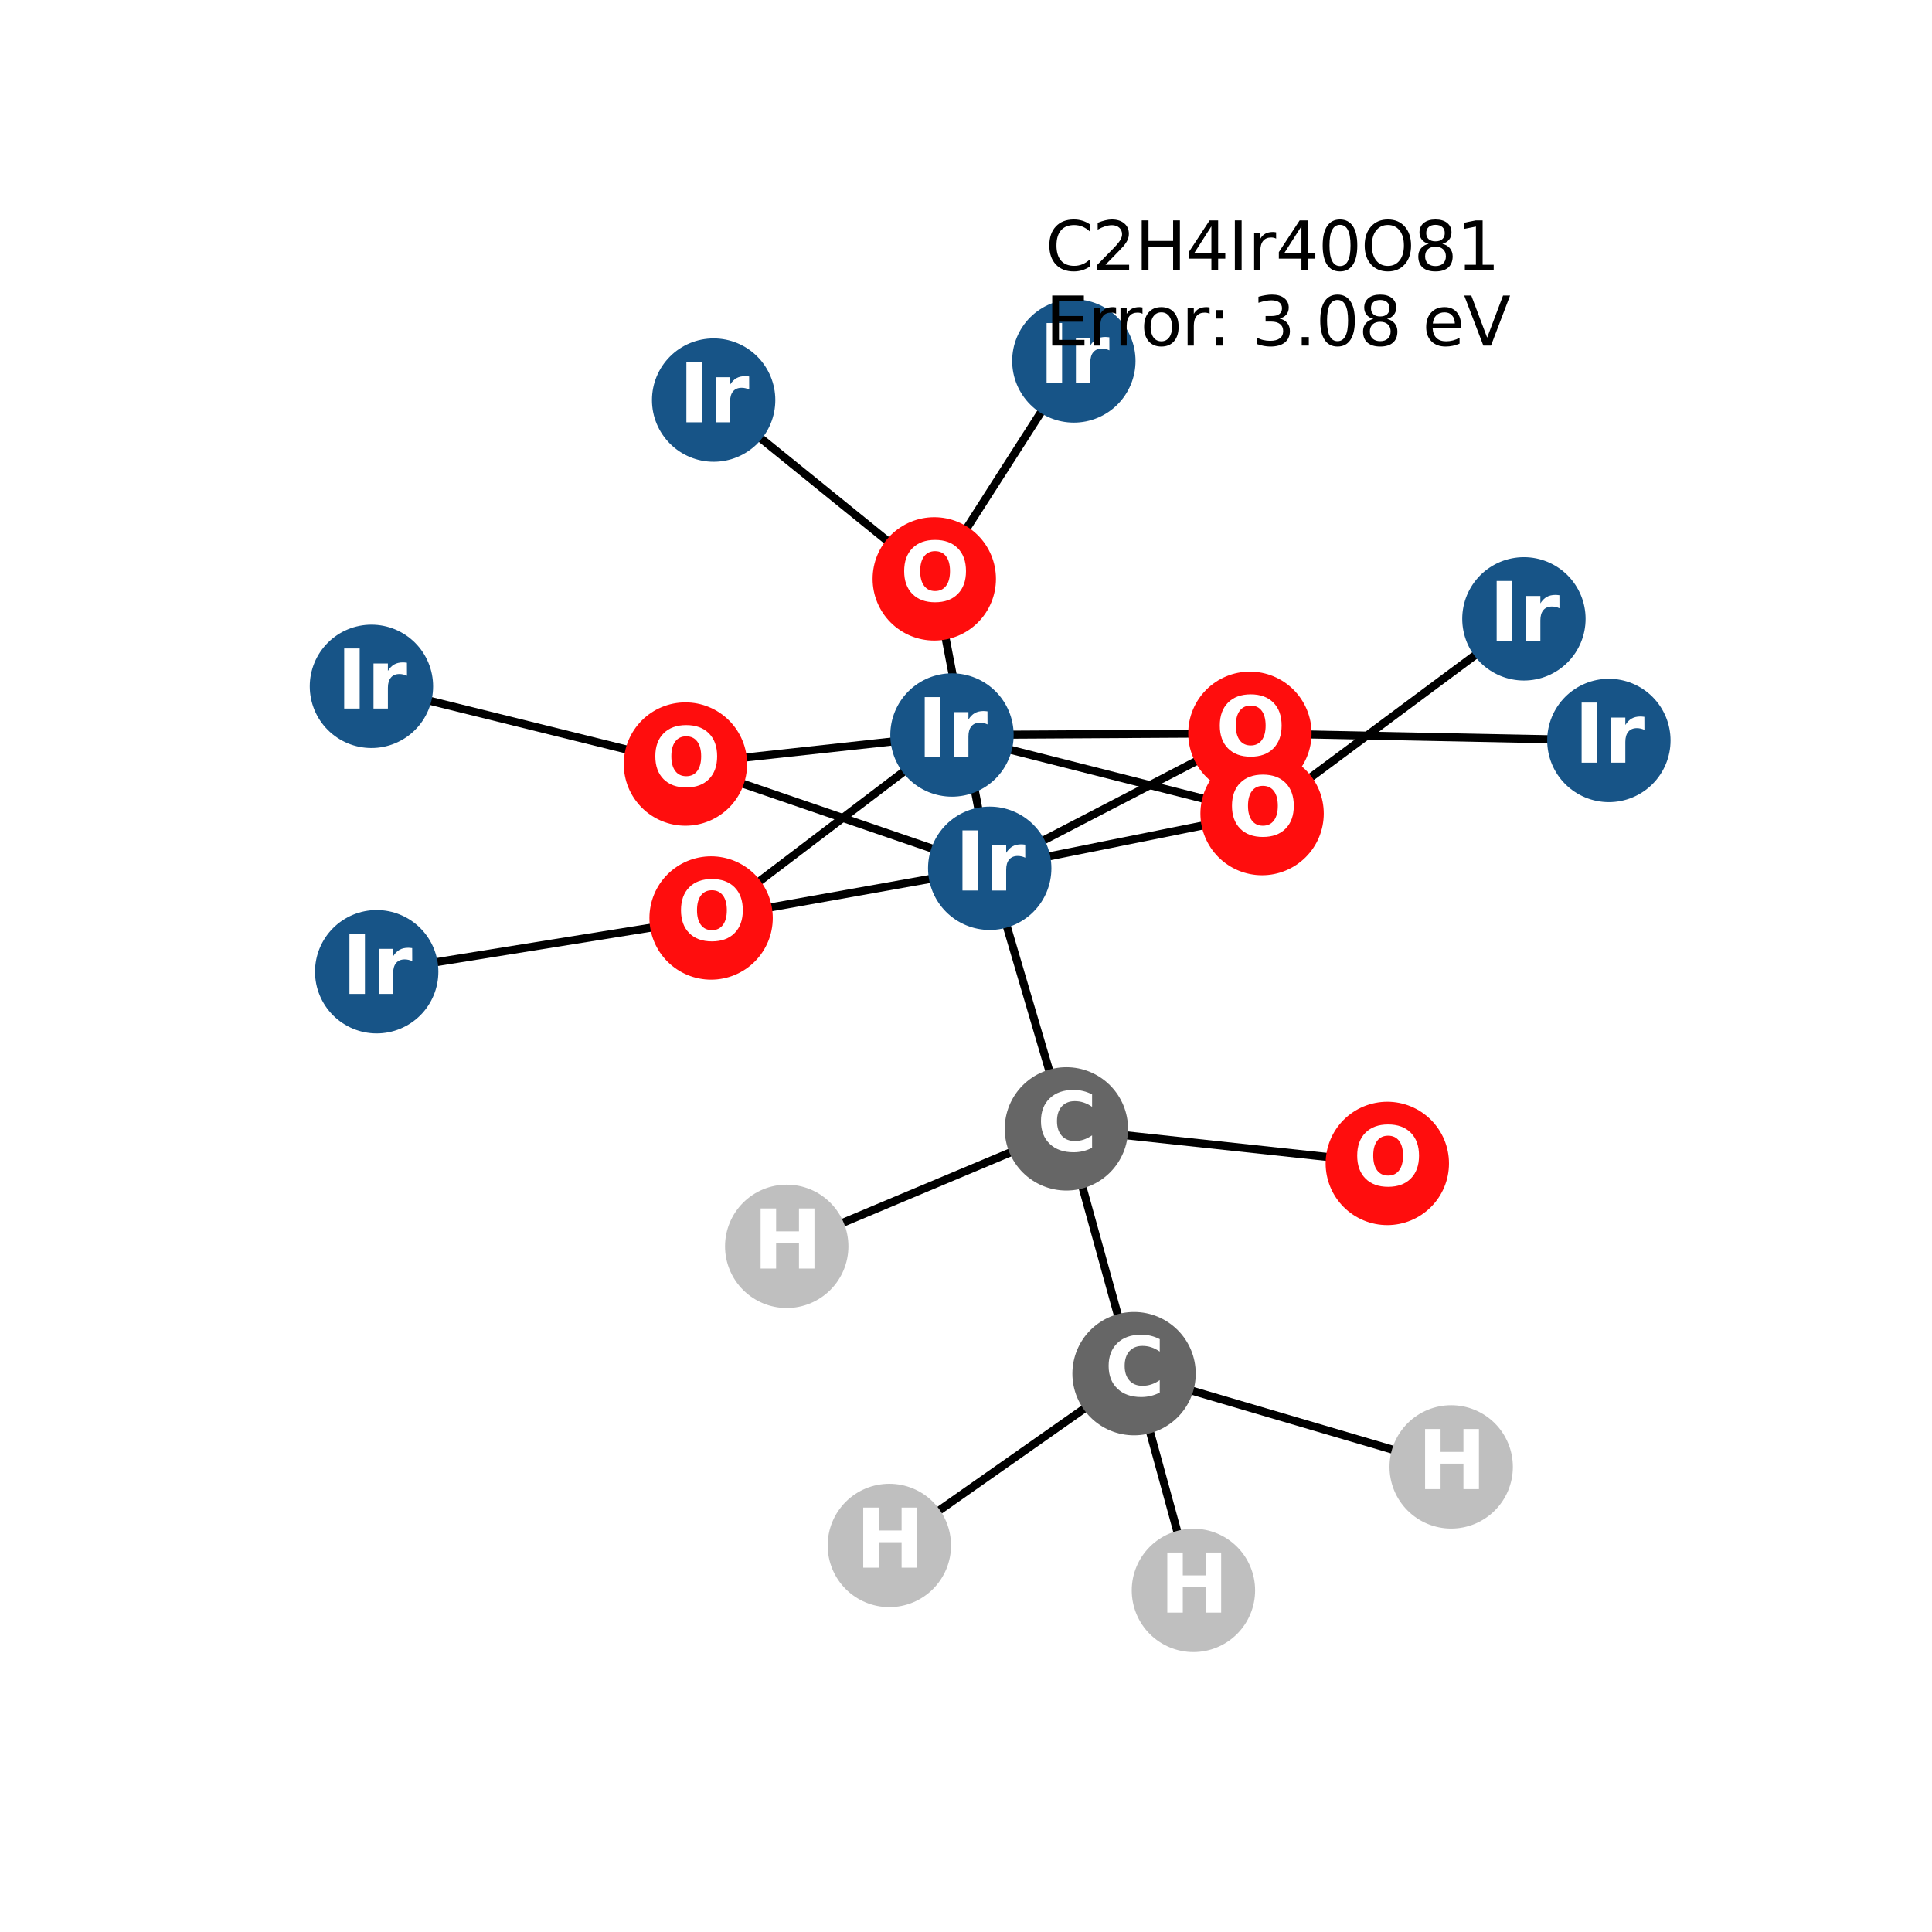 <?xml version="1.0" encoding="utf-8" standalone="no"?>
<!DOCTYPE svg PUBLIC "-//W3C//DTD SVG 1.1//EN"
  "http://www.w3.org/Graphics/SVG/1.1/DTD/svg11.dtd">
<svg xmlns:xlink="http://www.w3.org/1999/xlink" width="288pt" height="288pt" viewBox="0 0 288 288" xmlns="http://www.w3.org/2000/svg" version="1.1">
 <defs>
  <style type="text/css">*{stroke-linejoin: round; stroke-linecap: butt}</style>
 </defs>
 <g id="figure_1">
  <g id="patch_1">
   <path d="M 0 288 
L 288 288 
L 288 0 
L 0 0 
z
" style="fill: #ffffff"/>
  </g>
  <g id="axes_1">
   <g id="LineCollection_1">
    <path d="M 141.909 109.564 
L 188.137 121.279 
" clip-path="url(#p5e51f72512)" style="fill: none; stroke: #000000; stroke-width: 1.2"/>
    <path d="M 141.909 109.564 
L 186.321 109.313 
" clip-path="url(#p5e51f72512)" style="fill: none; stroke: #000000; stroke-width: 1.2"/>
    <path d="M 141.909 109.564 
L 106.003 136.844 
" clip-path="url(#p5e51f72512)" style="fill: none; stroke: #000000; stroke-width: 1.2"/>
    <path d="M 141.909 109.564 
L 102.176 113.896 
" clip-path="url(#p5e51f72512)" style="fill: none; stroke: #000000; stroke-width: 1.2"/>
    <path d="M 160.076 53.804 
L 139.271 86.292 
" clip-path="url(#p5e51f72512)" style="fill: none; stroke: #000000; stroke-width: 1.2"/>
    <path d="M 239.831 110.379 
L 186.321 109.313 
" clip-path="url(#p5e51f72512)" style="fill: none; stroke: #000000; stroke-width: 1.2"/>
    <path d="M 227.167 92.25 
L 188.137 121.279 
" clip-path="url(#p5e51f72512)" style="fill: none; stroke: #000000; stroke-width: 1.2"/>
    <path d="M 139.271 86.292 
L 147.536 129.434 
" clip-path="url(#p5e51f72512)" style="fill: none; stroke: #000000; stroke-width: 1.2"/>
    <path d="M 139.271 86.292 
L 106.381 59.642 
" clip-path="url(#p5e51f72512)" style="fill: none; stroke: #000000; stroke-width: 1.2"/>
    <path d="M 147.536 129.434 
L 188.137 121.279 
" clip-path="url(#p5e51f72512)" style="fill: none; stroke: #000000; stroke-width: 1.2"/>
    <path d="M 147.536 129.434 
L 186.321 109.313 
" clip-path="url(#p5e51f72512)" style="fill: none; stroke: #000000; stroke-width: 1.2"/>
    <path d="M 147.536 129.434 
L 106.003 136.844 
" clip-path="url(#p5e51f72512)" style="fill: none; stroke: #000000; stroke-width: 1.2"/>
    <path d="M 147.536 129.434 
L 102.176 113.896 
" clip-path="url(#p5e51f72512)" style="fill: none; stroke: #000000; stroke-width: 1.2"/>
    <path d="M 147.536 129.434 
L 158.965 168.28 
" clip-path="url(#p5e51f72512)" style="fill: none; stroke: #000000; stroke-width: 1.2"/>
    <path d="M 55.369 102.312 
L 102.176 113.896 
" clip-path="url(#p5e51f72512)" style="fill: none; stroke: #000000; stroke-width: 1.2"/>
    <path d="M 106.003 136.844 
L 56.152 144.853 
" clip-path="url(#p5e51f72512)" style="fill: none; stroke: #000000; stroke-width: 1.2"/>
    <path d="M 158.965 168.28 
L 169.052 204.768 
" clip-path="url(#p5e51f72512)" style="fill: none; stroke: #000000; stroke-width: 1.2"/>
    <path d="M 158.965 168.28 
L 117.275 185.789 
" clip-path="url(#p5e51f72512)" style="fill: none; stroke: #000000; stroke-width: 1.2"/>
    <path d="M 158.965 168.28 
L 206.804 173.43 
" clip-path="url(#p5e51f72512)" style="fill: none; stroke: #000000; stroke-width: 1.2"/>
    <path d="M 169.052 204.768 
L 132.573 230.378 
" clip-path="url(#p5e51f72512)" style="fill: none; stroke: #000000; stroke-width: 1.2"/>
    <path d="M 169.052 204.768 
L 177.901 237.076 
" clip-path="url(#p5e51f72512)" style="fill: none; stroke: #000000; stroke-width: 1.2"/>
    <path d="M 169.052 204.768 
L 216.326 218.668 
" clip-path="url(#p5e51f72512)" style="fill: none; stroke: #000000; stroke-width: 1.2"/>
   </g>
   <g id="PathCollection_1">
    <defs>
     <path id="C0_0_992a5a5e22" d="M 0 8.944 
C 2.372 8.944 4.647 8.002 6.325 6.325 
C 8.002 4.647 8.944 2.372 8.944 -0 
C 8.944 -2.372 8.002 -4.647 6.325 -6.325 
C 4.647 -8.002 2.372 -8.944 0 -8.944 
C -2.372 -8.944 -4.647 -8.002 -6.325 -6.325 
C -8.002 -4.647 -8.944 -2.372 -8.944 0 
C -8.944 2.372 -8.002 4.647 -6.325 6.325 
C -4.647 8.002 -2.372 8.944 0 8.944 
z
"/>
    </defs>
    <g clip-path="url(#p5e51f72512)">
     <use xlink:href="#C0_0_992a5a5e22" x="141.909" y="109.564" style="fill: #175487; stroke: #175487; stroke-width: 0.5"/>
    </g>
    <g clip-path="url(#p5e51f72512)">
     <use xlink:href="#C0_0_992a5a5e22" x="160.076" y="53.804" style="fill: #175487; stroke: #175487; stroke-width: 0.5"/>
    </g>
    <g clip-path="url(#p5e51f72512)">
     <use xlink:href="#C0_0_992a5a5e22" x="239.831" y="110.379" style="fill: #175487; stroke: #175487; stroke-width: 0.5"/>
    </g>
    <g clip-path="url(#p5e51f72512)">
     <use xlink:href="#C0_0_992a5a5e22" x="227.167" y="92.25" style="fill: #175487; stroke: #175487; stroke-width: 0.5"/>
    </g>
    <g clip-path="url(#p5e51f72512)">
     <use xlink:href="#C0_0_992a5a5e22" x="139.271" y="86.292" style="fill: #ff0d0d; stroke: #ff0d0d; stroke-width: 0.5"/>
    </g>
    <g clip-path="url(#p5e51f72512)">
     <use xlink:href="#C0_0_992a5a5e22" x="147.536" y="129.434" style="fill: #175487; stroke: #175487; stroke-width: 0.5"/>
    </g>
    <g clip-path="url(#p5e51f72512)">
     <use xlink:href="#C0_0_992a5a5e22" x="106.381" y="59.642" style="fill: #175487; stroke: #175487; stroke-width: 0.5"/>
    </g>
    <g clip-path="url(#p5e51f72512)">
     <use xlink:href="#C0_0_992a5a5e22" x="55.369" y="102.312" style="fill: #175487; stroke: #175487; stroke-width: 0.5"/>
    </g>
    <g clip-path="url(#p5e51f72512)">
     <use xlink:href="#C0_0_992a5a5e22" x="106.003" y="136.844" style="fill: #ff0d0d; stroke: #ff0d0d; stroke-width: 0.5"/>
    </g>
    <g clip-path="url(#p5e51f72512)">
     <use xlink:href="#C0_0_992a5a5e22" x="102.176" y="113.896" style="fill: #ff0d0d; stroke: #ff0d0d; stroke-width: 0.5"/>
    </g>
    <g clip-path="url(#p5e51f72512)">
     <use xlink:href="#C0_0_992a5a5e22" x="56.152" y="144.853" style="fill: #175487; stroke: #175487; stroke-width: 0.5"/>
    </g>
    <g clip-path="url(#p5e51f72512)">
     <use xlink:href="#C0_0_992a5a5e22" x="186.321" y="109.313" style="fill: #ff0d0d; stroke: #ff0d0d; stroke-width: 0.5"/>
    </g>
    <g clip-path="url(#p5e51f72512)">
     <use xlink:href="#C0_0_992a5a5e22" x="188.137" y="121.279" style="fill: #ff0d0d; stroke: #ff0d0d; stroke-width: 0.5"/>
    </g>
    <g clip-path="url(#p5e51f72512)">
     <use xlink:href="#C0_0_992a5a5e22" x="158.965" y="168.28" style="fill: #666666; stroke: #666666; stroke-width: 0.5"/>
    </g>
    <g clip-path="url(#p5e51f72512)">
     <use xlink:href="#C0_0_992a5a5e22" x="169.052" y="204.768" style="fill: #666666; stroke: #666666; stroke-width: 0.5"/>
    </g>
    <g clip-path="url(#p5e51f72512)">
     <use xlink:href="#C0_0_992a5a5e22" x="117.275" y="185.789" style="fill: #bfbfbf; stroke: #bfbfbf; stroke-width: 0.5"/>
    </g>
    <g clip-path="url(#p5e51f72512)">
     <use xlink:href="#C0_0_992a5a5e22" x="132.573" y="230.378" style="fill: #bfbfbf; stroke: #bfbfbf; stroke-width: 0.5"/>
    </g>
    <g clip-path="url(#p5e51f72512)">
     <use xlink:href="#C0_0_992a5a5e22" x="177.901" y="237.076" style="fill: #bfbfbf; stroke: #bfbfbf; stroke-width: 0.5"/>
    </g>
    <g clip-path="url(#p5e51f72512)">
     <use xlink:href="#C0_0_992a5a5e22" x="216.326" y="218.668" style="fill: #bfbfbf; stroke: #bfbfbf; stroke-width: 0.5"/>
    </g>
    <g clip-path="url(#p5e51f72512)">
     <use xlink:href="#C0_0_992a5a5e22" x="206.804" y="173.43" style="fill: #ff0d0d; stroke: #ff0d0d; stroke-width: 0.5"/>
    </g>
   </g>
   <g id="text_1">
    <g clip-path="url(#p5e51f72512)">
     <!-- Ir -->
     <g style="fill: #ffffff" transform="translate(136.718 112.875) scale(0.12 -0.12)">
      <defs>
       <path id="DejaVuSans-Bold-49" d="M 588 4666 
L 1791 4666 
L 1791 0 
L 588 0 
L 588 4666 
z
" transform="scale(0.016)"/>
       <path id="DejaVuSans-Bold-72" d="M 3138 2547 
Q 2991 2616 2845 2648 
Q 2700 2681 2553 2681 
Q 2122 2681 1889 2404 
Q 1656 2128 1656 1613 
L 1656 0 
L 538 0 
L 538 3500 
L 1656 3500 
L 1656 2925 
Q 1872 3269 2151 3426 
Q 2431 3584 2822 3584 
Q 2878 3584 2943 3579 
Q 3009 3575 3134 3559 
L 3138 2547 
z
" transform="scale(0.016)"/>
      </defs>
      <use xlink:href="#DejaVuSans-Bold-49"/>
      <use xlink:href="#DejaVuSans-Bold-72" transform="translate(37.207 0)"/>
     </g>
    </g>
   </g>
   <g id="text_2">
    <g clip-path="url(#p5e51f72512)">
     <!-- Ir -->
     <g style="fill: #ffffff" transform="translate(154.885 57.115) scale(0.12 -0.12)">
      <use xlink:href="#DejaVuSans-Bold-49"/>
      <use xlink:href="#DejaVuSans-Bold-72" transform="translate(37.207 0)"/>
     </g>
    </g>
   </g>
   <g id="text_3">
    <g clip-path="url(#p5e51f72512)">
     <!-- Ir -->
     <g style="fill: #ffffff" transform="translate(234.64 113.69) scale(0.12 -0.12)">
      <use xlink:href="#DejaVuSans-Bold-49"/>
      <use xlink:href="#DejaVuSans-Bold-72" transform="translate(37.207 0)"/>
     </g>
    </g>
   </g>
   <g id="text_4">
    <g clip-path="url(#p5e51f72512)">
     <!-- Ir -->
     <g style="fill: #ffffff" transform="translate(221.976 95.561) scale(0.12 -0.12)">
      <use xlink:href="#DejaVuSans-Bold-49"/>
      <use xlink:href="#DejaVuSans-Bold-72" transform="translate(37.207 0)"/>
     </g>
    </g>
   </g>
   <g id="text_5">
    <g clip-path="url(#p5e51f72512)">
     <!-- O -->
     <g style="fill: #ffffff" transform="translate(134.17 89.604) scale(0.12 -0.12)">
      <defs>
       <path id="DejaVuSans-Bold-4f" d="M 2719 3878 
Q 2169 3878 1866 3472 
Q 1563 3066 1563 2328 
Q 1563 1594 1866 1187 
Q 2169 781 2719 781 
Q 3272 781 3575 1187 
Q 3878 1594 3878 2328 
Q 3878 3066 3575 3472 
Q 3272 3878 2719 3878 
z
M 2719 4750 
Q 3844 4750 4481 4106 
Q 5119 3463 5119 2328 
Q 5119 1197 4481 553 
Q 3844 -91 2719 -91 
Q 1597 -91 958 553 
Q 319 1197 319 2328 
Q 319 3463 958 4106 
Q 1597 4750 2719 4750 
z
" transform="scale(0.016)"/>
      </defs>
      <use xlink:href="#DejaVuSans-Bold-4f"/>
     </g>
    </g>
   </g>
   <g id="text_6">
    <g clip-path="url(#p5e51f72512)">
     <!-- Ir -->
     <g style="fill: #ffffff" transform="translate(142.345 132.745) scale(0.12 -0.12)">
      <use xlink:href="#DejaVuSans-Bold-49"/>
      <use xlink:href="#DejaVuSans-Bold-72" transform="translate(37.207 0)"/>
     </g>
    </g>
   </g>
   <g id="text_7">
    <g clip-path="url(#p5e51f72512)">
     <!-- Ir -->
     <g style="fill: #ffffff" transform="translate(101.19 62.953) scale(0.12 -0.12)">
      <use xlink:href="#DejaVuSans-Bold-49"/>
      <use xlink:href="#DejaVuSans-Bold-72" transform="translate(37.207 0)"/>
     </g>
    </g>
   </g>
   <g id="text_8">
    <g clip-path="url(#p5e51f72512)">
     <!-- Ir -->
     <g style="fill: #ffffff" transform="translate(50.178 105.623) scale(0.12 -0.12)">
      <use xlink:href="#DejaVuSans-Bold-49"/>
      <use xlink:href="#DejaVuSans-Bold-72" transform="translate(37.207 0)"/>
     </g>
    </g>
   </g>
   <g id="text_9">
    <g clip-path="url(#p5e51f72512)">
     <!-- O -->
     <g style="fill: #ffffff" transform="translate(100.902 140.155) scale(0.12 -0.12)">
      <use xlink:href="#DejaVuSans-Bold-4f"/>
     </g>
    </g>
   </g>
   <g id="text_10">
    <g clip-path="url(#p5e51f72512)">
     <!-- O -->
     <g style="fill: #ffffff" transform="translate(97.075 117.207) scale(0.12 -0.12)">
      <use xlink:href="#DejaVuSans-Bold-4f"/>
     </g>
    </g>
   </g>
   <g id="text_11">
    <g clip-path="url(#p5e51f72512)">
     <!-- Ir -->
     <g style="fill: #ffffff" transform="translate(50.961 148.164) scale(0.12 -0.12)">
      <use xlink:href="#DejaVuSans-Bold-49"/>
      <use xlink:href="#DejaVuSans-Bold-72" transform="translate(37.207 0)"/>
     </g>
    </g>
   </g>
   <g id="text_12">
    <g clip-path="url(#p5e51f72512)">
     <!-- O -->
     <g style="fill: #ffffff" transform="translate(181.22 112.624) scale(0.12 -0.12)">
      <use xlink:href="#DejaVuSans-Bold-4f"/>
     </g>
    </g>
   </g>
   <g id="text_13">
    <g clip-path="url(#p5e51f72512)">
     <!-- O -->
     <g style="fill: #ffffff" transform="translate(183.036 124.59) scale(0.12 -0.12)">
      <use xlink:href="#DejaVuSans-Bold-4f"/>
     </g>
    </g>
   </g>
   <g id="text_14">
    <g clip-path="url(#p5e51f72512)">
     <!-- C -->
     <g style="fill: #ffffff" transform="translate(154.562 171.591) scale(0.12 -0.12)">
      <defs>
       <path id="DejaVuSans-Bold-43" d="M 4288 256 
Q 3956 84 3597 -3 
Q 3238 -91 2847 -91 
Q 1681 -91 1000 561 
Q 319 1213 319 2328 
Q 319 3447 1000 4098 
Q 1681 4750 2847 4750 
Q 3238 4750 3597 4662 
Q 3956 4575 4288 4403 
L 4288 3438 
Q 3953 3666 3628 3772 
Q 3303 3878 2944 3878 
Q 2300 3878 1931 3465 
Q 1563 3053 1563 2328 
Q 1563 1606 1931 1193 
Q 2300 781 2944 781 
Q 3303 781 3628 887 
Q 3953 994 4288 1222 
L 4288 256 
z
" transform="scale(0.016)"/>
      </defs>
      <use xlink:href="#DejaVuSans-Bold-43"/>
     </g>
    </g>
   </g>
   <g id="text_15">
    <g clip-path="url(#p5e51f72512)">
     <!-- C -->
     <g style="fill: #ffffff" transform="translate(164.649 208.079) scale(0.12 -0.12)">
      <use xlink:href="#DejaVuSans-Bold-43"/>
     </g>
    </g>
   </g>
   <g id="text_16">
    <g clip-path="url(#p5e51f72512)">
     <!-- H -->
     <g style="fill: #ffffff" transform="translate(112.254 189.101) scale(0.12 -0.12)">
      <defs>
       <path id="DejaVuSans-Bold-48" d="M 588 4666 
L 1791 4666 
L 1791 2888 
L 3566 2888 
L 3566 4666 
L 4769 4666 
L 4769 0 
L 3566 0 
L 3566 1978 
L 1791 1978 
L 1791 0 
L 588 0 
L 588 4666 
z
" transform="scale(0.016)"/>
      </defs>
      <use xlink:href="#DejaVuSans-Bold-48"/>
     </g>
    </g>
   </g>
   <g id="text_17">
    <g clip-path="url(#p5e51f72512)">
     <!-- H -->
     <g style="fill: #ffffff" transform="translate(127.552 233.69) scale(0.12 -0.12)">
      <use xlink:href="#DejaVuSans-Bold-48"/>
     </g>
    </g>
   </g>
   <g id="text_18">
    <g clip-path="url(#p5e51f72512)">
     <!-- H -->
     <g style="fill: #ffffff" transform="translate(172.879 240.388) scale(0.12 -0.12)">
      <use xlink:href="#DejaVuSans-Bold-48"/>
     </g>
    </g>
   </g>
   <g id="text_19">
    <g clip-path="url(#p5e51f72512)">
     <!-- H -->
     <g style="fill: #ffffff" transform="translate(211.305 221.979) scale(0.12 -0.12)">
      <use xlink:href="#DejaVuSans-Bold-48"/>
     </g>
    </g>
   </g>
   <g id="text_20">
    <g clip-path="url(#p5e51f72512)">
     <!-- O -->
     <g style="fill: #ffffff" transform="translate(201.703 176.741) scale(0.12 -0.12)">
      <use xlink:href="#DejaVuSans-Bold-4f"/>
     </g>
    </g>
   </g>
   <g id="text_21">
    <!-- C2H4Ir40O81 -->
    <g transform="translate(155.846 40.317) scale(0.1 -0.1)">
     <defs>
      <path id="DejaVuSans-43" d="M 4122 4306 
L 4122 3641 
Q 3803 3938 3442 4084 
Q 3081 4231 2675 4231 
Q 1875 4231 1450 3742 
Q 1025 3253 1025 2328 
Q 1025 1406 1450 917 
Q 1875 428 2675 428 
Q 3081 428 3442 575 
Q 3803 722 4122 1019 
L 4122 359 
Q 3791 134 3420 21 
Q 3050 -91 2638 -91 
Q 1578 -91 968 557 
Q 359 1206 359 2328 
Q 359 3453 968 4101 
Q 1578 4750 2638 4750 
Q 3056 4750 3426 4639 
Q 3797 4528 4122 4306 
z
" transform="scale(0.016)"/>
      <path id="DejaVuSans-32" d="M 1228 531 
L 3431 531 
L 3431 0 
L 469 0 
L 469 531 
Q 828 903 1448 1529 
Q 2069 2156 2228 2338 
Q 2531 2678 2651 2914 
Q 2772 3150 2772 3378 
Q 2772 3750 2511 3984 
Q 2250 4219 1831 4219 
Q 1534 4219 1204 4116 
Q 875 4013 500 3803 
L 500 4441 
Q 881 4594 1212 4672 
Q 1544 4750 1819 4750 
Q 2544 4750 2975 4387 
Q 3406 4025 3406 3419 
Q 3406 3131 3298 2873 
Q 3191 2616 2906 2266 
Q 2828 2175 2409 1742 
Q 1991 1309 1228 531 
z
" transform="scale(0.016)"/>
      <path id="DejaVuSans-48" d="M 628 4666 
L 1259 4666 
L 1259 2753 
L 3553 2753 
L 3553 4666 
L 4184 4666 
L 4184 0 
L 3553 0 
L 3553 2222 
L 1259 2222 
L 1259 0 
L 628 0 
L 628 4666 
z
" transform="scale(0.016)"/>
      <path id="DejaVuSans-34" d="M 2419 4116 
L 825 1625 
L 2419 1625 
L 2419 4116 
z
M 2253 4666 
L 3047 4666 
L 3047 1625 
L 3713 1625 
L 3713 1100 
L 3047 1100 
L 3047 0 
L 2419 0 
L 2419 1100 
L 313 1100 
L 313 1709 
L 2253 4666 
z
" transform="scale(0.016)"/>
      <path id="DejaVuSans-49" d="M 628 4666 
L 1259 4666 
L 1259 0 
L 628 0 
L 628 4666 
z
" transform="scale(0.016)"/>
      <path id="DejaVuSans-72" d="M 2631 2963 
Q 2534 3019 2420 3045 
Q 2306 3072 2169 3072 
Q 1681 3072 1420 2755 
Q 1159 2438 1159 1844 
L 1159 0 
L 581 0 
L 581 3500 
L 1159 3500 
L 1159 2956 
Q 1341 3275 1631 3429 
Q 1922 3584 2338 3584 
Q 2397 3584 2469 3576 
Q 2541 3569 2628 3553 
L 2631 2963 
z
" transform="scale(0.016)"/>
      <path id="DejaVuSans-30" d="M 2034 4250 
Q 1547 4250 1301 3770 
Q 1056 3291 1056 2328 
Q 1056 1369 1301 889 
Q 1547 409 2034 409 
Q 2525 409 2770 889 
Q 3016 1369 3016 2328 
Q 3016 3291 2770 3770 
Q 2525 4250 2034 4250 
z
M 2034 4750 
Q 2819 4750 3233 4129 
Q 3647 3509 3647 2328 
Q 3647 1150 3233 529 
Q 2819 -91 2034 -91 
Q 1250 -91 836 529 
Q 422 1150 422 2328 
Q 422 3509 836 4129 
Q 1250 4750 2034 4750 
z
" transform="scale(0.016)"/>
      <path id="DejaVuSans-4f" d="M 2522 4238 
Q 1834 4238 1429 3725 
Q 1025 3213 1025 2328 
Q 1025 1447 1429 934 
Q 1834 422 2522 422 
Q 3209 422 3611 934 
Q 4013 1447 4013 2328 
Q 4013 3213 3611 3725 
Q 3209 4238 2522 4238 
z
M 2522 4750 
Q 3503 4750 4090 4092 
Q 4678 3434 4678 2328 
Q 4678 1225 4090 567 
Q 3503 -91 2522 -91 
Q 1538 -91 948 565 
Q 359 1222 359 2328 
Q 359 3434 948 4092 
Q 1538 4750 2522 4750 
z
" transform="scale(0.016)"/>
      <path id="DejaVuSans-38" d="M 2034 2216 
Q 1584 2216 1326 1975 
Q 1069 1734 1069 1313 
Q 1069 891 1326 650 
Q 1584 409 2034 409 
Q 2484 409 2743 651 
Q 3003 894 3003 1313 
Q 3003 1734 2745 1975 
Q 2488 2216 2034 2216 
z
M 1403 2484 
Q 997 2584 770 2862 
Q 544 3141 544 3541 
Q 544 4100 942 4425 
Q 1341 4750 2034 4750 
Q 2731 4750 3128 4425 
Q 3525 4100 3525 3541 
Q 3525 3141 3298 2862 
Q 3072 2584 2669 2484 
Q 3125 2378 3379 2068 
Q 3634 1759 3634 1313 
Q 3634 634 3220 271 
Q 2806 -91 2034 -91 
Q 1263 -91 848 271 
Q 434 634 434 1313 
Q 434 1759 690 2068 
Q 947 2378 1403 2484 
z
M 1172 3481 
Q 1172 3119 1398 2916 
Q 1625 2713 2034 2713 
Q 2441 2713 2670 2916 
Q 2900 3119 2900 3481 
Q 2900 3844 2670 4047 
Q 2441 4250 2034 4250 
Q 1625 4250 1398 4047 
Q 1172 3844 1172 3481 
z
" transform="scale(0.016)"/>
      <path id="DejaVuSans-31" d="M 794 531 
L 1825 531 
L 1825 4091 
L 703 3866 
L 703 4441 
L 1819 4666 
L 2450 4666 
L 2450 531 
L 3481 531 
L 3481 0 
L 794 0 
L 794 531 
z
" transform="scale(0.016)"/>
     </defs>
     <use xlink:href="#DejaVuSans-43"/>
     <use xlink:href="#DejaVuSans-32" transform="translate(69.824 0)"/>
     <use xlink:href="#DejaVuSans-48" transform="translate(133.447 0)"/>
     <use xlink:href="#DejaVuSans-34" transform="translate(208.643 0)"/>
     <use xlink:href="#DejaVuSans-49" transform="translate(272.266 0)"/>
     <use xlink:href="#DejaVuSans-72" transform="translate(301.758 0)"/>
     <use xlink:href="#DejaVuSans-34" transform="translate(342.871 0)"/>
     <use xlink:href="#DejaVuSans-30" transform="translate(406.494 0)"/>
     <use xlink:href="#DejaVuSans-4f" transform="translate(470.117 0)"/>
     <use xlink:href="#DejaVuSans-38" transform="translate(548.828 0)"/>
     <use xlink:href="#DejaVuSans-31" transform="translate(612.451 0)"/>
    </g>
    <!-- Error: 3.08 eV -->
    <g transform="translate(155.846 51.515) scale(0.1 -0.1)">
     <defs>
      <path id="DejaVuSans-45" d="M 628 4666 
L 3578 4666 
L 3578 4134 
L 1259 4134 
L 1259 2753 
L 3481 2753 
L 3481 2222 
L 1259 2222 
L 1259 531 
L 3634 531 
L 3634 0 
L 628 0 
L 628 4666 
z
" transform="scale(0.016)"/>
      <path id="DejaVuSans-6f" d="M 1959 3097 
Q 1497 3097 1228 2736 
Q 959 2375 959 1747 
Q 959 1119 1226 758 
Q 1494 397 1959 397 
Q 2419 397 2687 759 
Q 2956 1122 2956 1747 
Q 2956 2369 2687 2733 
Q 2419 3097 1959 3097 
z
M 1959 3584 
Q 2709 3584 3137 3096 
Q 3566 2609 3566 1747 
Q 3566 888 3137 398 
Q 2709 -91 1959 -91 
Q 1206 -91 779 398 
Q 353 888 353 1747 
Q 353 2609 779 3096 
Q 1206 3584 1959 3584 
z
" transform="scale(0.016)"/>
      <path id="DejaVuSans-3a" d="M 750 794 
L 1409 794 
L 1409 0 
L 750 0 
L 750 794 
z
M 750 3309 
L 1409 3309 
L 1409 2516 
L 750 2516 
L 750 3309 
z
" transform="scale(0.016)"/>
      <path id="DejaVuSans-20" transform="scale(0.016)"/>
      <path id="DejaVuSans-33" d="M 2597 2516 
Q 3050 2419 3304 2112 
Q 3559 1806 3559 1356 
Q 3559 666 3084 287 
Q 2609 -91 1734 -91 
Q 1441 -91 1130 -33 
Q 819 25 488 141 
L 488 750 
Q 750 597 1062 519 
Q 1375 441 1716 441 
Q 2309 441 2620 675 
Q 2931 909 2931 1356 
Q 2931 1769 2642 2001 
Q 2353 2234 1838 2234 
L 1294 2234 
L 1294 2753 
L 1863 2753 
Q 2328 2753 2575 2939 
Q 2822 3125 2822 3475 
Q 2822 3834 2567 4026 
Q 2313 4219 1838 4219 
Q 1578 4219 1281 4162 
Q 984 4106 628 3988 
L 628 4550 
Q 988 4650 1302 4700 
Q 1616 4750 1894 4750 
Q 2613 4750 3031 4423 
Q 3450 4097 3450 3541 
Q 3450 3153 3228 2886 
Q 3006 2619 2597 2516 
z
" transform="scale(0.016)"/>
      <path id="DejaVuSans-2e" d="M 684 794 
L 1344 794 
L 1344 0 
L 684 0 
L 684 794 
z
" transform="scale(0.016)"/>
      <path id="DejaVuSans-65" d="M 3597 1894 
L 3597 1613 
L 953 1613 
Q 991 1019 1311 708 
Q 1631 397 2203 397 
Q 2534 397 2845 478 
Q 3156 559 3463 722 
L 3463 178 
Q 3153 47 2828 -22 
Q 2503 -91 2169 -91 
Q 1331 -91 842 396 
Q 353 884 353 1716 
Q 353 2575 817 3079 
Q 1281 3584 2069 3584 
Q 2775 3584 3186 3129 
Q 3597 2675 3597 1894 
z
M 3022 2063 
Q 3016 2534 2758 2815 
Q 2500 3097 2075 3097 
Q 1594 3097 1305 2825 
Q 1016 2553 972 2059 
L 3022 2063 
z
" transform="scale(0.016)"/>
      <path id="DejaVuSans-56" d="M 1831 0 
L 50 4666 
L 709 4666 
L 2188 738 
L 3669 4666 
L 4325 4666 
L 2547 0 
L 1831 0 
z
" transform="scale(0.016)"/>
     </defs>
     <use xlink:href="#DejaVuSans-45"/>
     <use xlink:href="#DejaVuSans-72" transform="translate(63.184 0)"/>
     <use xlink:href="#DejaVuSans-72" transform="translate(102.547 0)"/>
     <use xlink:href="#DejaVuSans-6f" transform="translate(141.41 0)"/>
     <use xlink:href="#DejaVuSans-72" transform="translate(202.592 0)"/>
     <use xlink:href="#DejaVuSans-3a" transform="translate(241.955 0)"/>
     <use xlink:href="#DejaVuSans-20" transform="translate(275.646 0)"/>
     <use xlink:href="#DejaVuSans-33" transform="translate(307.434 0)"/>
     <use xlink:href="#DejaVuSans-2e" transform="translate(371.057 0)"/>
     <use xlink:href="#DejaVuSans-30" transform="translate(402.844 0)"/>
     <use xlink:href="#DejaVuSans-38" transform="translate(466.467 0)"/>
     <use xlink:href="#DejaVuSans-20" transform="translate(530.09 0)"/>
     <use xlink:href="#DejaVuSans-65" transform="translate(561.877 0)"/>
     <use xlink:href="#DejaVuSans-56" transform="translate(623.4 0)"/>
    </g>
   </g>
  </g>
 </g>
 <defs>
  <clipPath id="p5e51f72512">
   <rect x="36" y="34.56" width="223.2" height="221.76"/>
  </clipPath>
 </defs>
</svg>
